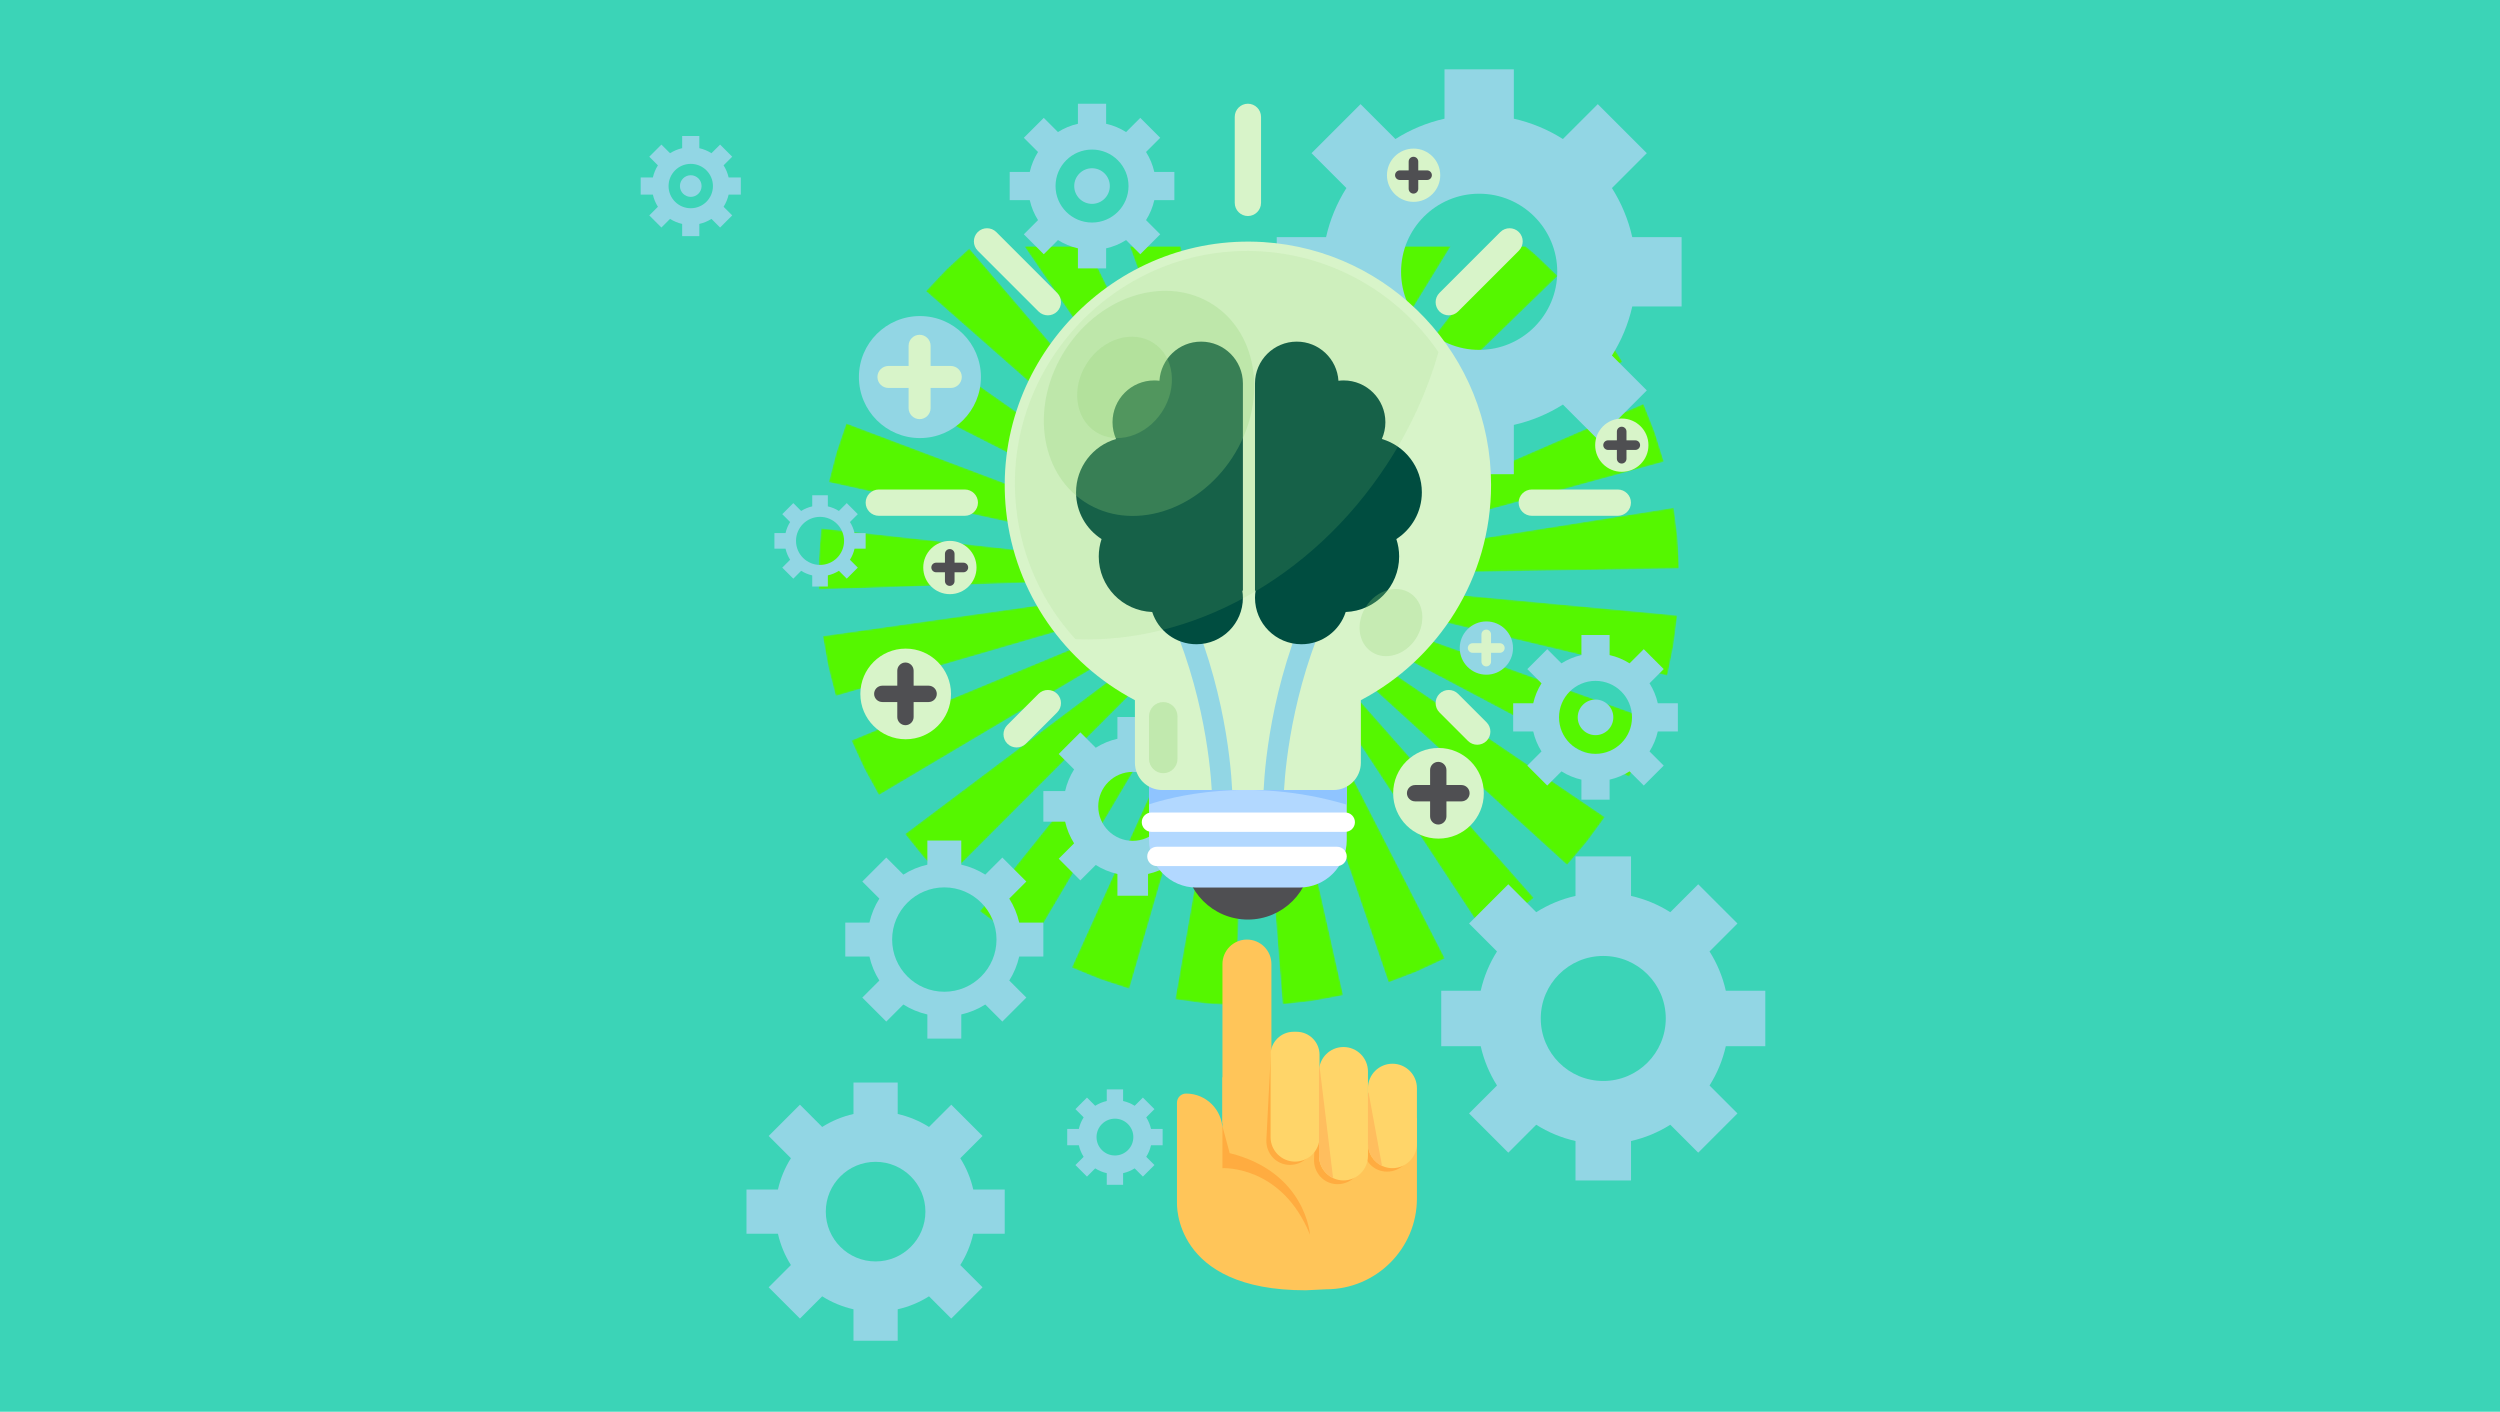 <?xml version="1.0" encoding="utf-8"?>
<!-- Generator: Adobe Illustrator 15.0.0, SVG Export Plug-In . SVG Version: 6.00 Build 0)  -->
<!DOCTYPE svg PUBLIC "-//W3C//DTD SVG 1.1//EN" "http://www.w3.org/Graphics/SVG/1.1/DTD/svg11.dtd">
<svg version="1.1" xmlns="http://www.w3.org/2000/svg" xmlns:xlink="http://www.w3.org/1999/xlink" x="0px" y="0px" width="1360px"
	 height="768px" viewBox="0 0 1360 768" enable-background="new 0 0 1360 768" xml:space="preserve">
<g id="Capa_2">
	<rect fill="#3BD4B7" width="1360" height="768"/>
</g>
<g id="Capa_1">
	<g>
		<defs>
			<path id="SVGID_1_" d="M818.089,134L682.966,308.538c-0.083-0.061-0.162-0.118-0.246-0.186c-0.087-0.057-0.177-0.113-0.261-0.169
				L789.154,134h-32.429l-74.98,173.816c-0.102-0.043-0.196-0.079-0.291-0.113c-0.098-0.038-0.192-0.076-0.295-0.102L734.369,134
				h-26.873l-27.123,173.422c-0.098-0.014-0.196-0.034-0.31-0.045c-0.095-0.007-0.205-0.011-0.303-0.023L687.765,134h-25.393
				l16.572,173.377c-0.102,0.011-0.203,0.019-0.313,0.035c-0.103,0.019-0.192,0.033-0.299,0.055L642.251,134h-27.618l62.921,173.687
				c-0.094,0.034-0.195,0.072-0.287,0.118c-0.098,0.033-0.195,0.083-0.287,0.125L591.431,134h-34.139L676.28,308.334
				c-0.082,0.068-0.166,0.124-0.249,0.182c-0.08,0.064-0.163,0.131-0.243,0.195L527.265,135.159
				c-16.257,14.924-8.399,7.185-23.559,23.221l171.513,150.906c-0.065,0.075-0.133,0.152-0.206,0.238
				c-0.056,0.076-0.123,0.163-0.188,0.249L487.89,178.429c-12.094,18.557-6.38,9.067-17.152,28.485l203.68,103.55
				c-0.046,0.084-0.096,0.187-0.136,0.276c-0.044,0.096-0.083,0.194-0.121,0.291l-213.777-80.666
				c-7.098,21.058-3.93,10.424-9.508,31.94l223.054,49.499c-0.018,0.105-0.037,0.207-0.056,0.306
				c-0.015,0.1-0.031,0.199-0.042,0.306l-227.104-24.945c-1.629,22.075-1.205,11.017-1.277,33.161l228.351-7.405
				c0.005,0.103,0.013,0.208,0.019,0.307c0.012,0.107,0.022,0.211,0.033,0.314l-226.207,32.184c3.91,21.887,1.57,11.04,7.027,32.575
				l219.352-63.969c0.029,0.094,0.063,0.196,0.098,0.298c0.034,0.091,0.076,0.186,0.113,0.284L463.19,402.799
				c9.26,20.193,4.283,10.276,14.914,29.71l196.483-116.568c0.06,0.088,0.12,0.182,0.169,0.265c0.064,0.083,0.124,0.17,0.186,0.253
				L492.33,453.718c13.882,17.147,6.644,8.833,21.702,24.964l161.435-161.611c0.072,0.069,0.152,0.141,0.228,0.208
				c0.076,0.069,0.154,0.137,0.234,0.205l-142.902,178.2c17.732,13.218,8.656,6.94,27.279,18.872l116.288-196.62
				c0.087,0.054,0.181,0.099,0.276,0.157c0.09,0.045,0.186,0.085,0.279,0.13l-94.094,208.146
				c20.601,8.428,10.166,4.584,31.273,11.513l63.576-219.378c0.104,0.034,0.193,0.057,0.295,0.079
				c0.109,0.024,0.212,0.042,0.313,0.061l-39.158,224.998c21.826,2.989,10.854,1.874,32.922,3.324l7.045-228.24
				c0.1,0.004,0.209,0,0.304,0.004c0.112-0.004,0.211-0.012,0.313-0.014l17.823,227.647c22.042-2.515,11.074-0.867,32.899-4.952
				l-49.925-222.816c0.105-0.027,0.199-0.05,0.303-0.08c0.097-0.031,0.192-0.06,0.294-0.09l74.049,215.987
				c20.707-7.938,10.496-3.598,30.621-13.013L682.077,318.104c0.088-0.045,0.183-0.095,0.271-0.148
				c0.087-0.054,0.176-0.106,0.262-0.155l125.454,190.727c18.001-12.789,9.243-6.085,26.288-20.106l-151.1-171.123
				c0.079-0.06,0.155-0.136,0.223-0.204c0.078-0.083,0.151-0.15,0.231-0.226l168.79,153.665c14.29-16.86,7.449-8.187,20.519-26.028
				L684.194,316.233c0.061-0.088,0.116-0.179,0.174-0.258c0.045-0.09,0.098-0.185,0.15-0.271l201.705,106.865
				c9.694-19.981,5.205-9.819,13.464-30.496l-214.843-77.11c0.033-0.098,0.064-0.197,0.102-0.299
				c0.019-0.095,0.053-0.196,0.075-0.295l221.978,53.154c4.384-21.728,2.59-10.825,5.401-32.712l-227.246-21.235
				c0.004-0.106,0.015-0.208,0.019-0.322c0.004-0.102,0-0.207,0.004-0.306l228.206-3.696c-1.115-22.045-0.168-11.032-2.869-33.027
				l-225.404,35.914c-0.017-0.094-0.042-0.2-0.058-0.305c-0.025-0.102-0.049-0.201-0.077-0.299l220.141-60.362
				c-6.646-21.25-2.949-10.774-11.079-31.436l-209.328,91.037c-0.046-0.102-0.09-0.192-0.128-0.283
				c-0.05-0.09-0.099-0.184-0.153-0.271l198.128-113.366c-11.658-18.796-5.503-9.623-18.455-27.526L683.986,309.546
				c-0.072-0.074-0.137-0.162-0.208-0.242c-0.064-0.074-0.136-0.154-0.208-0.226l163.813-158.976
				c-12.931-12.426-9.932-9.899-17.453-16.102H818.089z"/>
		</defs>
		<clipPath id="SVGID_2_">
			<use xlink:href="#SVGID_1_"  overflow="visible"/>
		</clipPath>
		<defs>
			<filter id="Adobe_OpacityMaskFilter" filterUnits="userSpaceOnUse" x="445.099" y="134" width="468.284" height="412.966">
				<feColorMatrix  type="matrix" values="1 0 0 0 0  0 1 0 0 0  0 0 1 0 0  0 0 0 1 0"/>
			</filter>
		</defs>
		<mask maskUnits="userSpaceOnUse" x="445.099" y="134" width="468.284" height="412.966" id="SVGID_3_">
			<g filter="url(#Adobe_OpacityMaskFilter)">
				
					<radialGradient id="SVGID_4_" cx="429.999" cy="634" r="1.001" gradientTransform="matrix(221.542 0 0 -221.542 -94583.594 140770.578)" gradientUnits="userSpaceOnUse">
					<stop  offset="0" style="stop-color:#FFFFFF"/>
					<stop  offset="0.035" style="stop-color:#E1E1E1"/>
					<stop  offset="0.099" style="stop-color:#B3B3B3"/>
					<stop  offset="0.168" style="stop-color:#888888"/>
					<stop  offset="0.24" style="stop-color:#636363"/>
					<stop  offset="0.319" style="stop-color:#444444"/>
					<stop  offset="0.404" style="stop-color:#2B2B2B"/>
					<stop  offset="0.498" style="stop-color:#181818"/>
					<stop  offset="0.608" style="stop-color:#0A0A0A"/>
					<stop  offset="0.745" style="stop-color:#020202"/>
					<stop  offset="1" style="stop-color:#000000"/>
				</radialGradient>
				<rect x="445.099" y="133.999" clip-path="url(#SVGID_2_)" fill="url(#SVGID_4_)" width="468.284" height="412.966"/>
			</g>
		</mask>
		<rect x="445.099" y="134" clip-path="url(#SVGID_2_)" mask="url(#SVGID_3_)" fill="#55F700" width="468.284" height="412.966"/>
	</g>
	<g>
		<defs>
			<rect id="SVGID_5_" x="296" width="768" height="768"/>
		</defs>
		<clipPath id="SVGID_6_">
			<use xlink:href="#SVGID_5_"  overflow="visible"/>
		</clipPath>
		<path clip-path="url(#SVGID_6_)" fill="#92D6E4" d="M912.754,397.914v-15.342H901.84c-0.884-3.913-2.425-7.571-4.501-10.858
			l7.72-7.722l-10.849-10.847l-7.722,7.72c-3.286-2.078-6.945-3.618-10.858-4.5V345.45h-15.341v10.915
			c-3.911,0.882-7.57,2.422-10.858,4.5l-7.72-7.72l-10.848,10.847l7.719,7.722c-2.077,3.287-3.617,6.946-4.499,10.858h-10.916
			v15.342h10.916c0.882,3.91,2.422,7.57,4.499,10.859l-7.719,7.718l10.848,10.848l7.72-7.718c3.288,2.078,6.947,3.617,10.858,4.5
			v10.914h15.341v-10.914c3.913-0.883,7.572-2.422,10.858-4.5l7.722,7.718l10.849-10.848l-7.72-7.718
			c2.076-3.289,3.617-6.949,4.501-10.859H912.754z M867.959,410.093c-10.962,0-19.849-8.887-19.849-19.85
			c0-10.964,8.887-19.852,19.849-19.852c10.966,0,19.852,8.887,19.852,19.852C887.811,401.206,878.925,410.093,867.959,410.093"/>
		<path clip-path="url(#SVGID_6_)" fill="#92D6E4" d="M858.276,390.243c0,5.346,4.336,9.682,9.683,9.682
			c5.35,0,9.686-4.336,9.686-9.682c0-5.35-4.336-9.685-9.686-9.685C862.612,380.559,858.276,384.894,858.276,390.243"/>
		<path clip-path="url(#SVGID_6_)" fill="#92D6E4" d="M403.007,105.879v-9.332h-6.638c-0.535-2.378-1.474-4.603-2.736-6.602
			l4.695-4.694l-6.597-6.597l-4.695,4.693c-1.997-1.263-4.224-2.2-6.603-2.736v-6.638h-9.33v6.638
			c-2.376,0.536-4.603,1.473-6.603,2.736l-4.694-4.693l-6.597,6.597l4.696,4.694c-1.266,1.999-2.202,4.224-2.739,6.602h-6.636v9.332
			h6.636c0.537,2.378,1.474,4.604,2.739,6.604l-4.696,4.692l6.597,6.598l4.694-4.696c2,1.265,4.227,2.202,6.603,2.739v6.636h9.33
			v-6.636c2.379-0.537,4.605-1.474,6.603-2.739l4.695,4.696l6.597-6.598l-4.695-4.692c1.263-2,2.201-4.225,2.736-6.604H403.007z
			 M375.769,113.284c-6.666,0-12.07-5.405-12.07-12.07c0-6.668,5.404-12.073,12.07-12.073c6.665,0,12.071,5.405,12.071,12.073
			C387.84,107.879,382.434,113.284,375.769,113.284"/>
		<path clip-path="url(#SVGID_6_)" fill="#92D6E4" d="M369.881,101.214c0,3.251,2.636,5.888,5.888,5.888
			c3.253,0,5.889-2.637,5.889-5.888c0-3.252-2.636-5.889-5.889-5.889C372.517,95.325,369.881,97.962,369.881,101.214"/>
		<path clip-path="url(#SVGID_6_)" fill="#92D6E4" d="M638.855,108.885V93.543h-10.914c-0.881-3.912-2.423-7.571-4.501-10.858
			l7.721-7.722l-10.85-10.847l-7.72,7.721c-3.287-2.079-6.945-3.619-10.858-4.501V56.421h-15.341v10.915
			c-3.91,0.882-7.571,2.422-10.857,4.501l-7.721-7.721l-10.849,10.847l7.72,7.722c-2.077,3.287-3.616,6.947-4.501,10.858h-10.914
			v15.342h10.914c0.885,3.91,2.424,7.571,4.501,10.859l-7.72,7.719l10.849,10.848l7.721-7.719c3.286,2.079,6.947,3.618,10.857,4.5
			v10.913h15.341v-10.913c3.913-0.881,7.571-2.42,10.858-4.5l7.72,7.719l10.85-10.848l-7.721-7.719
			c2.078-3.289,3.62-6.95,4.501-10.859H638.855z M594.063,121.063c-10.962,0-19.85-8.886-19.85-19.85s8.888-19.852,19.85-19.852
			c10.964,0,19.851,8.888,19.851,19.852S605.027,121.063,594.063,121.063"/>
		<path clip-path="url(#SVGID_6_)" fill="#92D6E4" d="M584.38,101.214c0,5.347,4.338,9.683,9.684,9.683
			c5.349,0,9.682-4.336,9.682-9.683c0-5.348-4.333-9.685-9.682-9.685C588.718,91.529,584.38,95.866,584.38,101.214"/>
		<path clip-path="url(#SVGID_6_)" fill="#92D6E4" d="M914.79,166.714v-37.719h-26.836c-2.166-9.615-5.952-18.612-11.062-26.693
			l18.979-18.98l-26.67-26.67l-18.98,18.977c-8.083-5.108-17.078-8.895-26.694-11.062V37.732h-37.718v26.835
			c-9.616,2.167-18.613,5.954-26.696,11.062l-18.979-18.977l-26.67,26.67l18.979,18.98c-5.111,8.081-8.895,17.078-11.063,26.693
			h-26.834v37.719h26.834c2.169,9.616,5.952,18.612,11.063,26.696l-18.979,18.977l26.67,26.67l18.979-18.979
			c8.083,5.11,17.08,8.895,26.696,11.064v26.834h37.718v-26.834c9.616-2.169,18.611-5.954,26.694-11.064l18.98,18.979l26.67-26.67
			l-18.979-18.977c5.109-8.084,8.896-17.081,11.062-26.696H914.79z M804.667,190.334c-23.461,0-42.479-19.018-42.479-42.479
			s19.019-42.479,42.479-42.479c23.46,0,42.479,19.018,42.479,42.479S828.127,190.334,804.667,190.334"/>
		<path clip-path="url(#SVGID_6_)" fill="#92D6E4" d="M960.323,569.14v-30.19h-21.481c-1.735-7.697-4.765-14.898-8.854-21.37
			l15.191-15.193l-21.35-21.347l-15.189,15.192c-6.471-4.09-13.674-7.12-21.369-8.856v-21.479h-30.194v21.479
			c-7.695,1.736-14.896,4.767-21.367,8.856l-15.191-15.192l-21.348,21.347l15.191,15.193c-4.093,6.472-7.119,13.673-8.854,21.37
			h-21.481v30.19h21.481c1.735,7.696,4.767,14.898,8.854,21.369L799.17,605.7l21.348,21.348l15.191-15.191
			c6.471,4.09,13.672,7.12,21.367,8.855v21.479h30.194v-21.479c7.695-1.735,14.898-4.766,21.369-8.855l15.189,15.191l21.35-21.348
			l-15.191-15.191c4.09-6.471,7.119-13.673,8.854-21.369H960.323z M872.174,588.047c-18.778,0-34.002-15.224-34.002-34.004
			c0-18.779,15.224-34.002,34.002-34.002c18.779,0,34.003,15.223,34.003,34.002C906.177,572.823,890.953,588.047,872.174,588.047"/>
		<path clip-path="url(#SVGID_6_)" fill="#92D6E4" d="M546.563,671.159v-24.057h-17.115c-1.382-6.135-3.797-11.872-7.057-17.027
			l12.105-12.107l-17.012-17.007l-12.104,12.104c-5.155-3.26-10.895-5.673-17.026-7.056v-17.116h-24.058v17.116
			c-6.133,1.383-11.87,3.796-17.026,7.056l-12.104-12.104l-17.012,17.007l12.104,12.107c-3.258,5.155-5.672,10.893-7.054,17.027
			h-17.117v24.057h17.117c1.382,6.132,3.796,11.869,7.054,17.025l-12.104,12.104l17.012,17.008l12.104-12.102
			c5.156,3.258,10.894,5.674,17.026,7.056v17.113h24.058v-17.113c6.132-1.382,11.871-3.798,17.026-7.056l12.104,12.102
			l17.012-17.008l-12.105-12.104c3.26-5.156,5.675-10.894,7.057-17.025H546.563z M476.326,686.223
			c-14.964,0-27.094-12.129-27.094-27.094c0-14.962,12.13-27.094,27.094-27.094s27.096,12.132,27.096,27.094
			C503.422,674.094,491.29,686.223,476.326,686.223"/>
		<path clip-path="url(#SVGID_6_)" fill="#92D6E4" d="M632.477,623.018v-8.89h-6.324c-0.511-2.266-1.402-4.388-2.605-6.291
			l4.474-4.474l-6.289-6.286l-4.473,4.473c-1.904-1.203-4.022-2.097-6.289-2.606v-6.324h-8.89v6.324
			c-2.267,0.51-4.387,1.403-6.292,2.606l-4.473-4.473l-6.285,6.286l4.474,4.474c-1.205,1.903-2.098,4.025-2.607,6.291h-6.324v8.89
			h6.324c0.51,2.266,1.402,4.384,2.607,6.291l-4.474,4.474l6.285,6.284l4.473-4.474c1.905,1.204,4.025,2.098,6.292,2.609v6.322h8.89
			v-6.322c2.267-0.512,4.385-1.405,6.289-2.609l4.473,4.474l6.289-6.284l-4.474-4.474c1.203-1.907,2.095-4.025,2.605-6.291H632.477z
			 M606.525,628.583c-5.531,0-10.013-4.48-10.013-10.012c0-5.526,4.481-10.011,10.013-10.011c5.529,0,10.01,4.484,10.01,10.011
			C616.535,624.103,612.055,628.583,606.525,628.583"/>
		<path clip-path="url(#SVGID_6_)" fill="#92D6E4" d="M664.824,446.99v-16.654h-11.85c-0.958-4.246-2.628-8.218-4.884-11.785
			l8.38-8.381l-11.776-11.776l-8.379,8.381c-3.569-2.257-7.543-3.928-11.787-4.885v-11.849h-16.653v11.849
			c-4.245,0.957-8.217,2.628-11.787,4.885l-8.382-8.381l-11.774,11.776l8.379,8.381c-2.253,3.567-3.925,7.539-4.884,11.785h-11.848
			v16.654h11.848c0.959,4.246,2.631,8.218,4.884,11.786l-8.379,8.38l11.774,11.775l8.382-8.378c3.57,2.256,7.542,3.926,11.787,4.883
			v11.85h16.653v-11.85c4.244-0.957,8.218-2.627,11.787-4.883l8.379,8.378l11.776-11.775l-8.38-8.38
			c2.256-3.568,3.926-7.54,4.884-11.786H664.824z M616.202,457.419c-10.359,0-18.756-8.397-18.756-18.756
			c0-10.36,8.396-18.757,18.756-18.757c10.358,0,18.756,8.396,18.756,18.757C634.958,449.021,626.561,457.419,616.202,457.419"/>
		<path clip-path="url(#SVGID_6_)" fill="#4F4F52" d="M644.503,465.896c0,18.971,15.379,34.349,34.35,34.349
			c18.969,0,34.348-15.378,34.348-34.349s-15.379-34.351-34.348-34.351C659.882,431.545,644.503,446.925,644.503,465.896"/>
		<path clip-path="url(#SVGID_6_)" fill="#B2D8FF" d="M706.833,482.832h-55.962c-14.247,0-25.797-11.552-25.797-25.797v-57.758
			c0-0.481,0.39-0.87,0.87-0.87H731.76c0.481,0,0.87,0.389,0.87,0.87v57.758C732.63,471.28,721.079,482.832,706.833,482.832"/>
		<path clip-path="url(#SVGID_6_)" fill="#8FC4FF" d="M625.074,437.584c11.028-3.683,54.312-15.747,107.556,0.143v-31.869
			c-11.827-1.567-58.062-7.147-78.854-1.636l-23.954,6.348l-4.747,1.146V437.584z"/>
		<path clip-path="url(#SVGID_6_)" fill="#D8F4C9" d="M811.141,263.723c0-70.228-54.717-127.673-123.845-132.027
			c-81.4-5.127-148.703,65.261-139.968,146.355c4.814,44.712,31.915,82.747,69.968,102.789c0.061,0.032,0.099,0.097,0.099,0.165
			v33.891c0,8.213,6.659,14.87,14.872,14.87h93.168c8.214,0,14.873-6.657,14.873-14.87v-33.891c0-0.068,0.037-0.132,0.1-0.165
			C782.462,358.689,811.141,314.558,811.141,263.723"/>
		<path clip-path="url(#SVGID_6_)" fill="#92D6E4" d="M670.297,429.765c-0.78-16.228-5.276-65.992-31.136-115.699
			c-1.669-3.21-5.097-4.114-7.648-2.016c-2.557,2.098-3.272,6.4-1.603,9.61c23.776,45.704,28.391,92.492,29.283,108.104H670.297z"/>
		<path clip-path="url(#SVGID_6_)" fill="#92D6E4" d="M718.544,314.066c-25.861,49.706-30.356,99.471-31.138,115.699h11.104
			c0.893-15.612,5.509-62.402,29.283-108.105c1.671-3.209,0.954-7.511-1.602-9.609C723.639,309.952,720.214,310.855,718.544,314.066
			"/>
		<path clip-path="url(#SVGID_6_)" fill="#004D40" d="M773.488,267.837c0-13.753-9.191-25.355-21.763-29.016
			c1.23-2.796,1.925-5.883,1.925-9.134c0-12.557-10.179-22.735-22.735-22.735c-0.948,0-1.881,0.076-2.798,0.188
			c-0.748-11.881-10.594-21.295-22.664-21.295c-12.557,0-22.735,10.179-22.735,22.736v112.743h0.325
			c-0.193,1.264-0.325,2.546-0.325,3.865c0,13.959,11.314,25.278,25.278,25.278c11.258,0,20.788-7.366,24.06-17.538
			c16.162-0.603,29.081-13.886,29.081-30.194c0-3.314-0.539-6.5-1.525-9.483C767.959,287.873,773.488,278.502,773.488,267.837"/>
		<path clip-path="url(#SVGID_6_)" fill="#004D40" d="M752.314,274.948c-6.091,0-11.454,3.16-14.548,7.92
			c-3.095-4.761-8.457-7.92-14.549-7.92c-1.542,0-2.792,1.249-2.792,2.791c0,1.542,1.25,2.793,2.792,2.793
			c6.482,0,11.757,5.273,11.757,11.757c0,1.541,1.249,2.791,2.792,2.791c1.542,0,2.792-1.25,2.792-2.791
			c0-6.484,5.272-11.757,11.756-11.757c1.541,0,2.792-1.25,2.792-2.793C755.106,276.197,753.855,274.948,752.314,274.948"/>
		<path clip-path="url(#SVGID_6_)" fill="#004D40" d="M709.522,218.099c-2.613-2.612-6.267-3.558-9.638-2.842
			c0.716-3.37-0.229-7.023-2.841-9.636c-0.661-0.661-1.735-0.661-2.394,0c-0.662,0.662-0.662,1.734,0,2.396
			c2.778,2.778,2.778,7.301,0,10.082c-0.662,0.662-0.662,1.732,0,2.395c0.658,0.66,1.732,0.66,2.394,0
			c2.779-2.78,7.305-2.78,10.083,0c0.661,0.66,1.734,0.66,2.396,0C710.183,219.831,710.183,218.76,709.522,218.099"/>
		<path clip-path="url(#SVGID_6_)" fill="#004D40" d="M746.514,297.378c-2.612,2.611-3.56,6.267-2.842,9.637
			c-3.37-0.716-7.025,0.229-9.637,2.841c-0.661,0.662-0.661,1.733,0,2.395c0.66,0.661,1.733,0.661,2.394,0
			c2.78-2.779,7.303-2.781,10.085,0c0.659,0.661,1.73,0.661,2.393,0s0.662-1.732,0-2.395c-2.78-2.781-2.78-7.304,0-10.084
			c0.662-0.66,0.662-1.732,0-2.394C748.246,296.715,747.173,296.715,746.514,297.378"/>
		<path clip-path="url(#SVGID_6_)" fill="#004D40" d="M713.241,307.429c0-0.024,0.001-0.048,0.001-0.072
			c0-9.573-7.787-17.363-17.361-17.363c-1.543,0-2.796,1.253-2.796,2.796c0,1.544,1.253,2.794,2.796,2.794
			c6.491,0,11.771,5.282,11.771,11.772c0,6.491-5.28,11.77-11.771,11.77c-1.543,0-2.796,1.251-2.796,2.795
			c0,1.542,1.253,2.796,2.796,2.796c7.613,0,14.095-4.93,16.431-11.761c6.002,0.528,10.726,5.577,10.726,11.718
			c0,1.542,1.253,2.793,2.797,2.793c1.543,0,2.795-1.251,2.795-2.793C728.629,315.77,721.887,308.412,713.241,307.429"/>
		<path clip-path="url(#SVGID_6_)" fill="#004D40" d="M712.477,240.875c0-0.025-0.002-0.048-0.002-0.072
			c0-9.573,7.787-17.362,17.361-17.362c1.544,0,2.794,1.252,2.794,2.796c0,1.544-1.25,2.794-2.794,2.794
			c-6.491,0-11.772,5.282-11.772,11.771c0,6.491,5.281,11.77,11.772,11.77c1.544,0,2.794,1.253,2.794,2.798
			c0,1.542-1.25,2.794-2.794,2.794c-7.614,0-14.095-4.929-16.43-11.761c-6.003,0.529-10.728,5.577-10.728,11.718
			c0,1.542-1.252,2.794-2.795,2.794c-1.544,0-2.794-1.252-2.794-2.794C697.09,249.214,703.83,241.857,712.477,240.875"/>
		<path clip-path="url(#SVGID_6_)" fill="#004D40" d="M585.372,267.837c0-13.753,9.189-25.355,21.762-29.016
			c-1.229-2.796-1.923-5.883-1.923-9.134c0-12.557,10.177-22.735,22.734-22.735c0.951,0,1.88,0.076,2.799,0.188
			c0.745-11.881,10.594-21.295,22.662-21.295c12.558,0,22.736,10.179,22.736,22.736v112.743h-0.326
			c0.194,1.264,0.326,2.546,0.326,3.865c0,13.959-11.316,25.278-25.277,25.278c-11.259,0-20.79-7.366-24.06-17.538
			c-16.161-0.603-29.083-13.886-29.083-30.194c0-3.314,0.542-6.5,1.527-9.483C590.904,287.873,585.372,278.502,585.372,267.837"/>
		<path clip-path="url(#SVGID_6_)" fill="#004D40" d="M603.692,274.948c6.091,0,11.455,3.16,14.547,7.92
			c3.094-4.761,8.458-7.92,14.551-7.92c1.54,0,2.79,1.249,2.79,2.791c0,1.542-1.25,2.793-2.79,2.793
			c-6.483,0-11.757,5.273-11.757,11.757c0,1.541-1.251,2.791-2.794,2.791c-1.541,0-2.788-1.25-2.788-2.791
			c0-6.484-5.275-11.757-11.759-11.757c-1.542,0-2.792-1.25-2.792-2.793C600.9,276.197,602.15,274.948,603.692,274.948"/>
		<path clip-path="url(#SVGID_6_)" fill="#004D40" d="M646.485,218.099c2.613-2.612,6.267-3.558,9.636-2.842
			c-0.716-3.37,0.229-7.023,2.841-9.636c0.661-0.661,1.734-0.661,2.396,0c0.66,0.662,0.66,1.734,0,2.396
			c-2.78,2.778-2.78,7.301,0,10.082c0.66,0.662,0.66,1.732,0,2.395c-0.662,0.66-1.735,0.66-2.396,0c-2.779-2.78-7.302-2.78-10.083,0
			c-0.663,0.66-1.732,0.66-2.394,0C645.823,219.831,645.823,218.76,646.485,218.099"/>
		<path clip-path="url(#SVGID_6_)" fill="#004D40" d="M609.494,297.378c2.613,2.611,3.556,6.267,2.842,9.637
			c3.368-0.716,7.023,0.229,9.637,2.841c0.659,0.662,0.659,1.733,0,2.395c-0.663,0.661-1.733,0.661-2.395,0
			c-2.781-2.779-7.302-2.781-10.084,0c-0.662,0.661-1.733,0.661-2.396,0c-0.66-0.661-0.66-1.732,0-2.395
			c2.781-2.781,2.781-7.304,0-10.084c-0.66-0.66-0.66-1.732,0-2.394C607.761,296.715,608.832,296.715,609.494,297.378"/>
		<path clip-path="url(#SVGID_6_)" fill="#004D40" d="M642.765,307.429c0-0.024,0-0.048,0-0.072c0-9.573,7.788-17.363,17.362-17.363
			c1.543,0,2.795,1.253,2.795,2.796c0,1.544-1.252,2.794-2.795,2.794c-6.489,0-11.773,5.282-11.773,11.772
			c0,6.491,5.284,11.77,11.773,11.77c1.543,0,2.795,1.251,2.795,2.795c0,1.542-1.252,2.796-2.795,2.796
			c-7.615,0-14.095-4.93-16.432-11.761c-6.001,0.528-10.726,5.577-10.726,11.718c0,1.542-1.252,2.793-2.796,2.793
			c-1.545,0-2.796-1.251-2.796-2.793C627.378,315.77,634.12,308.412,642.765,307.429"/>
		<path clip-path="url(#SVGID_6_)" fill="#004D40" d="M643.53,240.875c0-0.025,0.003-0.048,0.003-0.072
			c0-9.573-7.788-17.362-17.363-17.362c-1.542,0-2.794,1.252-2.794,2.796c0,1.544,1.252,2.794,2.794,2.794
			c6.491,0,11.773,5.282,11.773,11.771c0,6.491-5.282,11.77-11.773,11.77c-1.542,0-2.794,1.253-2.794,2.798
			c0,1.542,1.252,2.794,2.794,2.794c7.615,0,14.097-4.929,16.433-11.761c6.001,0.529,10.726,5.577,10.726,11.718
			c0,1.542,1.251,2.794,2.795,2.794c1.543,0,2.796-1.252,2.796-2.794C658.919,249.214,652.176,241.857,643.53,240.875"/>
		<path clip-path="url(#SVGID_6_)" fill="#D8F4C9" d="M678.853,117.523L678.853,117.523c-3.937,0-7.153-3.22-7.153-7.154V63.574
			c0-3.935,3.217-7.153,7.153-7.153c3.934,0,7.153,3.218,7.153,7.153v46.795C686.006,114.304,682.786,117.523,678.853,117.523"/>
		<path clip-path="url(#SVGID_6_)" fill="#D8F4C9" d="M826.139,273.445L826.139,273.445c0-3.936,3.219-7.153,7.153-7.153h46.795
			c3.935,0,7.153,3.217,7.153,7.153s-3.219,7.153-7.153,7.153h-46.795C829.357,280.598,826.139,277.381,826.139,273.445"/>
		<path clip-path="url(#SVGID_6_)" fill="#D8F4C9" d="M470.913,273.445L470.913,273.445c0-3.936,3.22-7.153,7.152-7.153h46.797
			c3.935,0,7.152,3.217,7.152,7.153s-3.218,7.153-7.152,7.153h-46.797C474.133,280.598,470.913,277.381,470.913,273.445"/>
		<path clip-path="url(#SVGID_6_)" fill="#D8F4C9" d="M783.064,169.457L783.064,169.457c-2.784-2.782-2.784-7.335,0-10.116
			l33.09-33.09c2.781-2.782,7.336-2.782,10.116,0c2.781,2.783,2.781,7.334,0,10.118l-33.088,33.088
			C790.399,172.24,785.847,172.24,783.064,169.457"/>
		<path clip-path="url(#SVGID_6_)" fill="#D8F4C9" d="M547.986,404.534L547.986,404.534c-2.784-2.781-2.784-7.333,0-10.115
			l16.986-16.987c2.782-2.781,7.333-2.781,10.115,0c2.783,2.783,2.783,7.336,0,10.117l-16.985,16.985
			C555.321,407.317,550.771,407.317,547.986,404.534"/>
		<path clip-path="url(#SVGID_6_)" fill="#D8F4C9" d="M783.064,377.433L783.064,377.433c2.782-2.784,7.335-2.784,10.118,0
			l15.501,15.503c2.782,2.78,2.782,7.332,0,10.115c-2.784,2.782-7.337,2.782-10.118,0l-15.501-15.502
			C780.28,384.769,780.28,380.217,783.064,377.433"/>
		<path clip-path="url(#SVGID_6_)" fill="#D8F4C9" d="M531.883,126.25L531.883,126.25c2.781-2.783,7.334-2.783,10.115,0l33.09,33.09
			c2.781,2.781,2.781,7.334,0,10.116c-2.78,2.781-7.335,2.781-10.117,0l-33.088-33.088
			C529.099,133.585,529.099,129.034,531.883,126.25"/>
		<path clip-path="url(#SVGID_6_)" fill="#FFFFFF" d="M731.826,452.52H626.383c-2.894,0-5.261-2.365-5.261-5.256
			c0-2.893,2.367-5.259,5.261-5.259h105.443c2.892,0,5.258,2.366,5.258,5.259C737.084,450.154,734.718,452.52,731.826,452.52"/>
		<path clip-path="url(#SVGID_6_)" fill="#FFFFFF" d="M727.372,471.153h-98.023c-2.891,0-5.256-2.367-5.256-5.258
			c0-2.893,2.365-5.259,5.256-5.259h98.023c2.893,0,5.258,2.366,5.258,5.259C732.63,468.786,730.265,471.153,727.372,471.153"/>
		<g opacity="0.27" clip-path="url(#SVGID_6_)">
			<g>
				<defs>
					<rect id="SVGID_7_" x="567.847" y="158.208" width="114.456" height="122.468"/>
				</defs>
				<clipPath id="SVGID_8_">
					<use xlink:href="#SVGID_7_"  overflow="visible"/>
				</clipPath>
				<path clip-path="url(#SVGID_8_)" fill="#93D277" d="M670.324,249.015c-19.352,29.604-55.294,40.366-80.284,24.034
					c-24.991-16.332-29.564-53.571-10.215-83.179c19.351-29.605,55.293-40.366,80.282-24.034
					C685.099,182.167,689.671,219.408,670.324,249.015"/>
			</g>
		</g>
		<g opacity="0.15" clip-path="url(#SVGID_6_)">
			<g>
				<defs>
					<rect id="SVGID_9_" x="552.108" y="136.516" width="230.43" height="211.322"/>
				</defs>
				<clipPath id="SVGID_10_">
					<use xlink:href="#SVGID_9_"  overflow="visible"/>
				</clipPath>
				<path clip-path="url(#SVGID_10_)" fill="#93D277" d="M754.512,252.588c12.769-19.538,22.071-40.179,28.028-61.021
					c-21.313-31.151-56.202-52.282-96.162-54.798c-77.661-4.892-141.874,62.265-133.54,139.635
					c2.943,27.329,14.625,52.032,32.174,71.292C646.922,350.356,713.254,315.718,754.512,252.588"/>
			</g>
		</g>
		<g opacity="0.27" clip-path="url(#SVGID_6_)">
			<g>
				<defs>
					<rect id="SVGID_11_" x="585.979" y="183.158" width="51.551" height="55.16"/>
				</defs>
				<clipPath id="SVGID_12_">
					<use xlink:href="#SVGID_11_"  overflow="visible"/>
				</clipPath>
				<path clip-path="url(#SVGID_12_)" fill="#93D277" d="M632.135,224.057c-8.714,13.335-24.903,18.181-36.16,10.825
					c-11.256-7.356-13.314-24.129-4.601-37.464c8.717-13.333,24.904-18.182,36.159-10.826
					C638.791,193.948,640.85,210.721,632.135,224.057"/>
			</g>
		</g>
		<g opacity="0.27" clip-path="url(#SVGID_6_)">
			<g>
				<defs>
					<rect id="SVGID_13_" x="739.607" y="320.411" width="34.15" height="36.54"/>
				</defs>
				<clipPath id="SVGID_14_">
					<use xlink:href="#SVGID_13_"  overflow="visible"/>
				</clipPath>
				<path clip-path="url(#SVGID_14_)" fill="#93D277" d="M770.185,347.505c-5.773,8.833-16.498,12.043-23.954,7.172
					c-7.457-4.874-8.821-15.986-3.048-24.818c5.771-8.833,16.496-12.044,23.954-7.171
					C774.593,327.56,775.955,338.671,770.185,347.505"/>
			</g>
		</g>
		<g opacity="0.33" clip-path="url(#SVGID_6_)">
			<g>
				<defs>
					<rect id="SVGID_15_" x="625.074" y="381.92" width="15.479" height="38.699"/>
				</defs>
				<clipPath id="SVGID_16_">
					<use xlink:href="#SVGID_15_"  overflow="visible"/>
				</clipPath>
				<path clip-path="url(#SVGID_16_)" fill="#93D277" d="M632.814,420.619L632.814,420.619c-4.258,0-7.74-3.484-7.74-7.74v-23.218
					c0-4.258,3.482-7.74,7.74-7.74c4.257,0,7.739,3.482,7.739,7.74v23.218C640.554,417.135,637.071,420.619,632.814,420.619"/>
			</g>
		</g>
		<path clip-path="url(#SVGID_6_)" fill="#D8F4C9" d="M807.196,431.545c0,13.619-11.04,24.66-24.656,24.66
			c-13.62,0-24.66-11.041-24.66-24.66c0-13.618,11.04-24.657,24.66-24.657C796.156,406.888,807.196,417.927,807.196,431.545"/>
		<path clip-path="url(#SVGID_6_)" fill="#4F4F52" d="M795.018,427.057h-8.156v-8.157c0-2.443-2.002-4.446-4.447-4.446
			c-2.446,0-4.444,2.003-4.444,4.446v8.157h-8.156c-2.445,0-4.447,2-4.447,4.445s2.002,4.446,4.447,4.446h8.156v8.156
			c0,2.444,1.998,4.445,4.444,4.445c2.445,0,4.447-2.001,4.447-4.445v-8.156h8.156c2.445,0,4.445-2.001,4.445-4.446
			S797.463,427.057,795.018,427.057"/>
		<path clip-path="url(#SVGID_6_)" fill="#D8F4C9" d="M517.351,377.502c0,13.619-11.041,24.657-24.66,24.657
			c-13.615,0-24.657-11.038-24.657-24.657c0-13.618,11.042-24.657,24.657-24.657C506.31,352.845,517.351,363.884,517.351,377.502"/>
		<path clip-path="url(#SVGID_6_)" fill="#4F4F52" d="M505.17,373.013h-8.157v-8.157c0-2.443-1.999-4.445-4.445-4.445
			c-2.445,0-4.445,2.002-4.445,4.445v8.157h-8.158c-2.444,0-4.446,2-4.446,4.447c0,2.443,2.002,4.445,4.446,4.445h8.158v8.157
			c0,2.444,2,4.446,4.445,4.446c2.446,0,4.445-2.002,4.445-4.446v-8.157h8.157c2.445,0,4.446-2.001,4.446-4.445
			C509.616,375.013,507.615,373.013,505.17,373.013"/>
		<path clip-path="url(#SVGID_6_)" fill="#92D6E4" d="M823.084,352.545c0,8.002-6.487,14.491-14.49,14.491
			c-8.005,0-14.491-6.489-14.491-14.491c0-8.003,6.486-14.491,14.491-14.491C816.597,338.054,823.084,344.542,823.084,352.545"/>
		<path clip-path="url(#SVGID_6_)" fill="#D8F4C9" d="M815.925,349.907h-4.792v-4.792c0-1.438-1.177-2.614-2.612-2.614
			c-1.438,0-2.614,1.176-2.614,2.614v4.792h-4.792c-1.437,0-2.613,1.176-2.613,2.612c0,1.438,1.177,2.612,2.613,2.612h4.792v4.794
			c0,1.438,1.176,2.612,2.614,2.612c1.436,0,2.612-1.174,2.612-2.612v-4.794h4.792c1.438,0,2.614-1.174,2.614-2.612
			C818.539,351.083,817.362,349.907,815.925,349.907"/>
		<path clip-path="url(#SVGID_6_)" fill="#D8F4C9" d="M896.755,242.178c0,8.003-6.487,14.49-14.49,14.49
			c-8.001,0-14.489-6.487-14.489-14.49c0-8.002,6.488-14.491,14.489-14.491C890.268,227.687,896.755,234.176,896.755,242.178"/>
		<path clip-path="url(#SVGID_6_)" fill="#4F4F52" d="M889.598,239.54h-4.792v-4.792c0-1.438-1.177-2.614-2.612-2.614
			c-1.438,0-2.614,1.175-2.614,2.614v4.792h-4.793c-1.436,0-2.612,1.176-2.612,2.613c0,1.438,1.177,2.612,2.612,2.612h4.793v4.792
			c0,1.438,1.176,2.615,2.614,2.615c1.436,0,2.612-1.176,2.612-2.615v-4.792h4.792c1.438,0,2.612-1.175,2.612-2.612
			C892.21,240.716,891.035,239.54,889.598,239.54"/>
		<path clip-path="url(#SVGID_6_)" fill="#D8F4C9" d="M783.485,95.325c0,8.003-6.489,14.491-14.492,14.491
			c-8.002,0-14.489-6.488-14.489-14.491c0-8.002,6.487-14.491,14.489-14.491C776.996,80.834,783.485,87.322,783.485,95.325"/>
		<path clip-path="url(#SVGID_6_)" fill="#4F4F52" d="M776.328,92.687h-4.794v-4.792c0-1.438-1.175-2.611-2.61-2.611
			c-1.438,0-2.614,1.173-2.614,2.611v4.792h-4.792c-1.438,0-2.614,1.176-2.614,2.613c0,1.437,1.177,2.612,2.614,2.612h4.792v4.792
			c0,1.438,1.177,2.615,2.614,2.615c1.436,0,2.61-1.177,2.61-2.615v-4.792h4.794c1.436,0,2.612-1.176,2.612-2.612
			C778.94,93.863,777.764,92.687,776.328,92.687"/>
		<path clip-path="url(#SVGID_6_)" fill="#D8F4C9" d="M531.227,308.733c0,8.002-6.487,14.491-14.491,14.491
			c-8.001,0-14.488-6.488-14.488-14.491s6.487-14.491,14.488-14.491C524.739,294.242,531.227,300.73,531.227,308.733"/>
		<path clip-path="url(#SVGID_6_)" fill="#4F4F52" d="M524.07,306.095h-4.794v-4.792c0-1.438-1.177-2.613-2.611-2.613
			c-1.439,0-2.613,1.175-2.613,2.613v4.792h-4.794c-1.436,0-2.613,1.177-2.613,2.613c0,1.437,1.178,2.611,2.613,2.611h4.794v4.793
			c0,1.438,1.174,2.613,2.613,2.613c1.435,0,2.611-1.175,2.611-2.613v-4.793h4.794c1.436,0,2.612-1.175,2.612-2.611
			C526.683,307.271,525.506,306.095,524.07,306.095"/>
		<path clip-path="url(#SVGID_6_)" fill="#92D6E4" d="M533.624,205.125c0,18.329-14.859,33.186-33.188,33.186
			c-18.33,0-33.188-14.857-33.188-33.186c0-18.332,14.858-33.187,33.188-33.187C518.765,171.938,533.624,186.794,533.624,205.125"/>
		<path clip-path="url(#SVGID_6_)" fill="#D8F4C9" d="M517.23,199.082h-10.979v-10.976c0-3.292-2.693-5.984-5.983-5.984
			c-3.293,0-5.984,2.692-5.984,5.984v10.976h-10.978c-3.291,0-5.984,2.694-5.984,5.984c0,3.292,2.693,5.984,5.984,5.984h10.978
			v10.976c0,3.293,2.691,5.986,5.984,5.986c3.29,0,5.983-2.693,5.983-5.986V211.05h10.979c3.291,0,5.983-2.693,5.983-5.984
			C523.214,201.776,520.521,199.082,517.23,199.082"/>
		<path clip-path="url(#SVGID_6_)" fill="#92D6E4" d="M567.579,520.349v-18.452h-13.128c-1.061-4.701-2.912-9.104-5.412-13.059
			l9.285-9.282l-13.047-13.049l-9.285,9.285c-3.954-2.5-8.354-4.352-13.059-5.413v-13.126h-18.45v13.126
			c-4.704,1.062-9.105,2.913-13.06,5.413l-9.283-9.285l-13.047,13.049l9.283,9.282c-2.499,3.955-4.352,8.357-5.411,13.059h-13.129
			v18.452h13.129c1.06,4.704,2.912,9.105,5.411,13.059l-9.283,9.285l13.047,13.047l9.283-9.286c3.954,2.502,8.355,4.352,13.06,5.413
			v13.127h18.45v-13.127c4.704-1.062,9.104-2.911,13.059-5.413l9.285,9.286l13.047-13.047l-9.285-9.285
			c2.5-3.953,4.352-8.354,5.412-13.059H567.579z M513.708,539.51c-15.678,0-28.386-12.71-28.386-28.387s12.708-28.387,28.386-28.387
			s28.386,12.71,28.386,28.387S529.386,539.51,513.708,539.51"/>
		<path clip-path="url(#SVGID_6_)" fill="#92D6E4" d="M470.913,298.493v-8.5h-6.048c-0.488-2.165-1.341-4.194-2.49-6.015
			l4.273-4.275l-6.009-6.009l-4.276,4.276c-1.819-1.15-3.846-2.005-6.013-2.493v-6.045h-8.498v6.045
			c-2.167,0.488-4.195,1.343-6.016,2.493l-4.276-4.276l-6.009,6.009l4.276,4.275c-1.152,1.82-2.004,3.85-2.493,6.015h-6.045v8.5
			h6.045c0.489,2.166,1.341,4.191,2.493,6.015l-4.276,4.274l6.009,6.009l4.276-4.274c1.82,1.151,3.849,2.004,6.016,2.492v6.046
			h8.498v-6.046c2.167-0.488,4.193-1.341,6.013-2.492l4.276,4.274l6.009-6.009l-4.273-4.274c1.149-1.824,2.002-3.85,2.49-6.015
			H470.913z M446.101,307.317c-7.221,0-13.074-5.854-13.074-13.075c0-7.221,5.854-13.072,13.074-13.072s13.074,5.852,13.074,13.072
			C459.175,301.463,453.321,307.317,446.101,307.317"/>
		<path clip-path="url(#SVGID_6_)" fill="#FFC559" d="M665.009,586.014v28.656c0-10.921-8.854-19.774-19.776-19.774
			c-2.738,0-4.958,2.221-4.958,4.96v54.308c0,0-2.542,47.876,70.111,47.747c1.13-0.002,10.98-0.529,10.98-0.529
			c27.307,0,49.444-22.136,49.444-49.441v-43.651L665.009,586.014z"/>
		<path clip-path="url(#SVGID_6_)" fill="#FFAC40" d="M665.009,612.641v22.844c0,0,32.24-1.853,47.634,36.211
			c0,0-2.257-34.06-43.696-44.395L665.009,612.641z"/>
		<path clip-path="url(#SVGID_6_)" fill="#FFC559" d="M678.33,511.123L678.33,511.123c-7.359,0-13.319,5.963-13.319,13.32v86.208
			c0,0.435,0.352,0.788,0.785,0.788h25.066c0.435,0,0.787-0.354,0.787-0.788v-86.208
			C691.649,517.086,685.686,511.123,678.33,511.123"/>
		<path clip-path="url(#SVGID_6_)" fill="#FFAC40" d="M691.345,572.697l-2.441,47.351c-0.294,7.543,5.432,13.656,12.789,13.656
			c6.394,0,11.909-4.619,13.437-10.779l-0.295,7.611c-0.293,7.541,5.432,13.658,12.787,13.658s13.56-6.117,13.853-13.658
			l0.266-6.828c-0.293,7.541,5.432,13.657,12.789,13.657c7.356,0,13.558-6.116,13.852-13.657l0.613-15.802L691.345,572.697z"/>
		<path clip-path="url(#SVGID_6_)" fill="#FFD569" d="M705.3,561.28h-1.573c-6.922,0-12.534,5.612-12.534,12.535v44.779
			c0,7.356,5.963,13.32,13.32,13.32c7.355,0,13.32-5.964,13.32-13.32v-44.779C717.833,566.893,712.222,561.28,705.3,561.28"/>
		<path clip-path="url(#SVGID_6_)" fill="#FFD569" d="M730.851,569.578L730.851,569.578c-7.358,0-13.318,5.964-13.318,13.319v45.927
			c0,7.355,5.96,13.32,13.318,13.32c7.356,0,13.319-5.965,13.319-13.32v-45.927C744.17,575.542,738.207,569.578,730.851,569.578"/>
		<path clip-path="url(#SVGID_6_)" fill="#FFBE5E" d="M717.833,580.092L717.833,580.092c-0.195,0.905-0.301,1.844-0.301,2.806
			v45.927c0,5.335,3.143,9.924,7.673,12.051L717.833,580.092z"/>
		<path clip-path="url(#SVGID_6_)" fill="#FFD569" d="M757.491,578.665L757.491,578.665c-7.356,0-13.321,5.965-13.321,13.32v30.18
			c0,7.354,5.965,13.319,13.321,13.319s13.319-5.965,13.319-13.319v-30.18C770.811,584.63,764.848,578.665,757.491,578.665"/>
		<path clip-path="url(#SVGID_6_)" fill="#FFBE5E" d="M744.474,594.113L744.474,594.113c-0.196,0.904-0.304-0.061-0.304,0.904
			v27.286c0,5.336,3.145,9.924,7.676,12.051L744.474,594.113z"/>
	</g>
	<g>
		<defs>
			<rect id="SVGID_17_" x="430" y="134" width="500" height="500"/>
		</defs>
		<clipPath id="SVGID_18_">
			<use xlink:href="#SVGID_17_"  overflow="visible"/>
		</clipPath>
	</g>
	<rect x="430" y="134" fill="none" width="500" height="500"/>
</g>
</svg>
